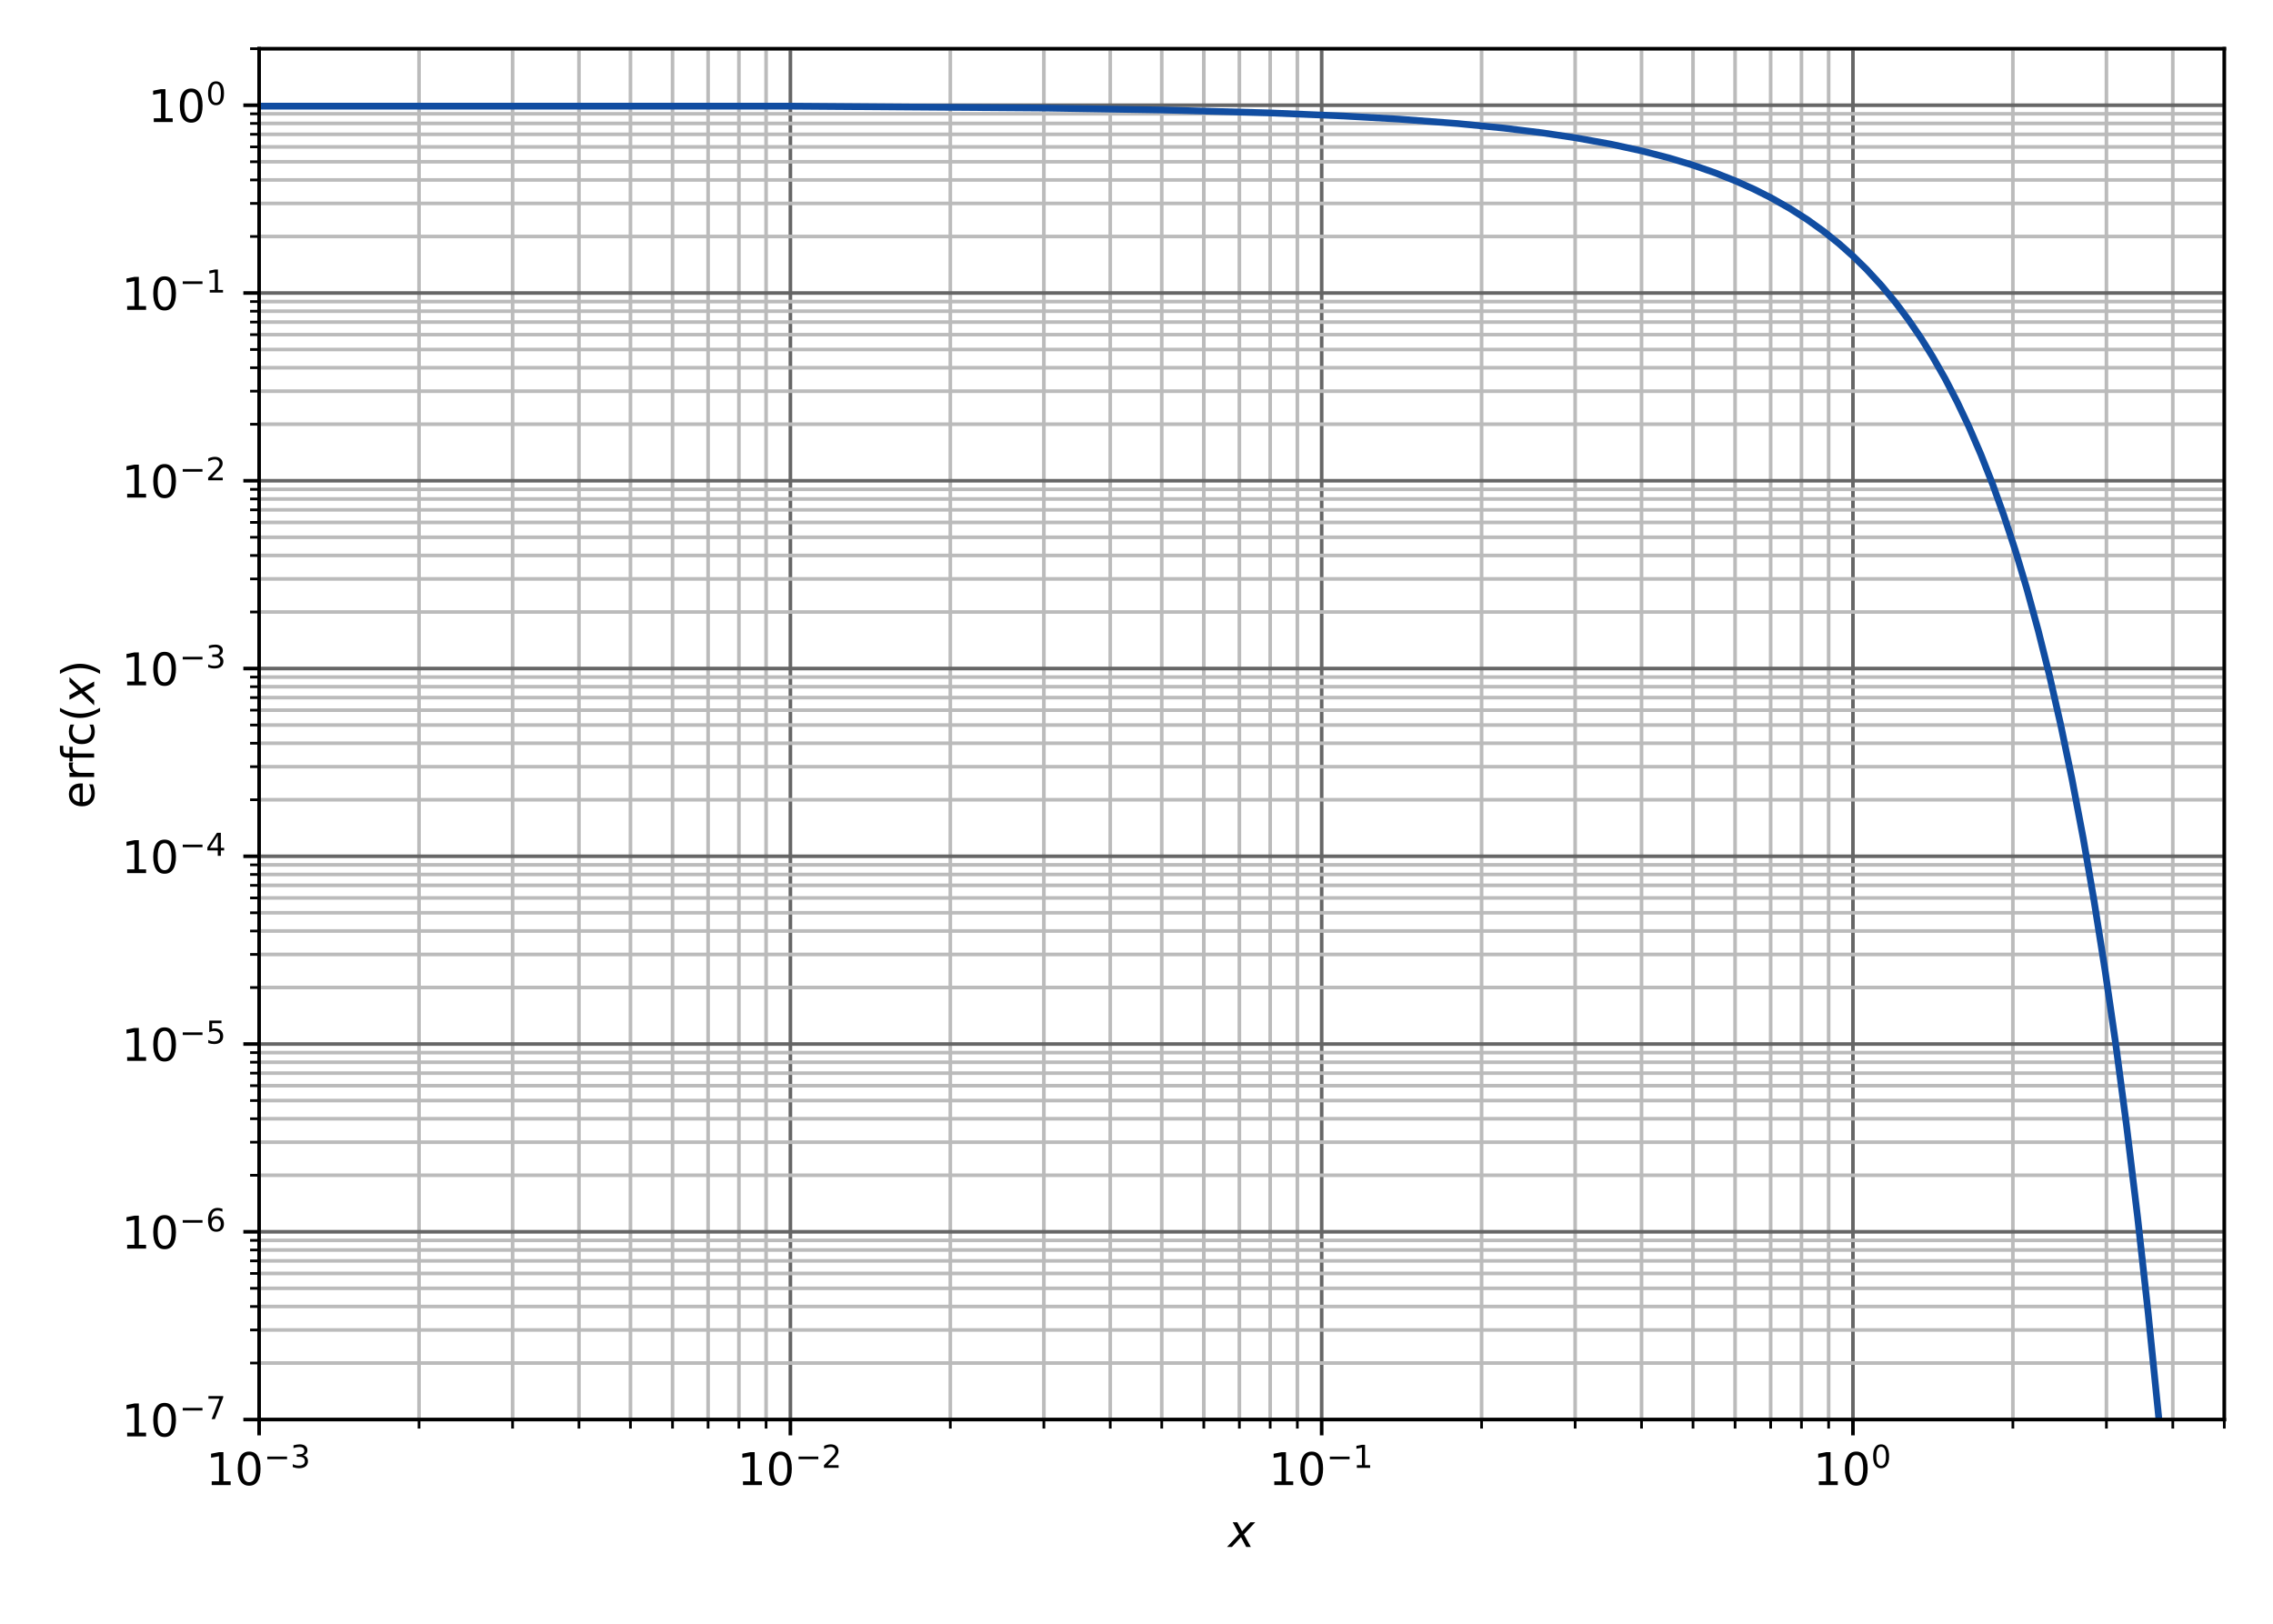 <?xml version="1.0" encoding="utf-8" standalone="no"?>
<!DOCTYPE svg PUBLIC "-//W3C//DTD SVG 1.1//EN"
  "http://www.w3.org/Graphics/SVG/1.1/DTD/svg11.dtd">
<!-- Created with matplotlib (https://matplotlib.org/) -->
<svg height="360pt" version="1.1" viewBox="0 0 504 360" width="504pt" xmlns="http://www.w3.org/2000/svg" xmlns:xlink="http://www.w3.org/1999/xlink">
 <defs>
  <style type="text/css">
*{stroke-linecap:butt;stroke-linejoin:round;}
  </style>
 </defs>
 <g id="figure_1">
  <g id="patch_1">
   <path d="M 0 360 
L 504 360 
L 504 0 
L 0 0 
z
" style="fill:#ffffff;"/>
  </g>
  <g id="axes_1">
   <g id="patch_2">
    <path d="M 57.455 314.728 
L 493.2 314.728 
L 493.2 10.8 
L 57.455 10.8 
z
" style="fill:#ffffff;"/>
   </g>
   <g id="matplotlib.axis_1">
    <g id="xtick_1">
     <g id="line2d_1">
      <path clip-path="url(#p4cf71126bf)" d="M 57.455 314.728 
L 57.455 10.8 
" style="fill:none;stroke:#666666;stroke-linecap:square;stroke-width:0.8;"/>
     </g>
     <g id="line2d_2">
      <defs>
       <path d="M 0 0 
L 0 3.5 
" id="m3e584df726" style="stroke:#000000;stroke-width:0.8;"/>
      </defs>
      <g>
       <use style="stroke:#000000;stroke-width:0.8;" x="57.455" xlink:href="#m3e584df726" y="314.728"/>
      </g>
     </g>
     <g id="text_1">
      <!-- $\mathdefault{10^{-3}}$ -->
      <defs>
       <path d="M 12.406 8.297 
L 28.516 8.297 
L 28.516 63.922 
L 10.984 60.406 
L 10.984 69.391 
L 28.422 72.906 
L 38.281 72.906 
L 38.281 8.297 
L 54.391 8.297 
L 54.391 0 
L 12.406 0 
z
" id="DejaVuSans-49"/>
       <path d="M 31.781 66.406 
Q 24.172 66.406 20.328 58.906 
Q 16.5 51.422 16.5 36.375 
Q 16.5 21.391 20.328 13.891 
Q 24.172 6.391 31.781 6.391 
Q 39.453 6.391 43.281 13.891 
Q 47.125 21.391 47.125 36.375 
Q 47.125 51.422 43.281 58.906 
Q 39.453 66.406 31.781 66.406 
z
M 31.781 74.219 
Q 44.047 74.219 50.516 64.516 
Q 56.984 54.828 56.984 36.375 
Q 56.984 17.969 50.516 8.266 
Q 44.047 -1.422 31.781 -1.422 
Q 19.531 -1.422 13.062 8.266 
Q 6.594 17.969 6.594 36.375 
Q 6.594 54.828 13.062 64.516 
Q 19.531 74.219 31.781 74.219 
z
" id="DejaVuSans-48"/>
       <path d="M 10.594 35.5 
L 73.188 35.5 
L 73.188 27.203 
L 10.594 27.203 
z
" id="DejaVuSans-8722"/>
       <path d="M 40.578 39.312 
Q 47.656 37.797 51.625 33 
Q 55.609 28.219 55.609 21.188 
Q 55.609 10.406 48.188 4.484 
Q 40.766 -1.422 27.094 -1.422 
Q 22.516 -1.422 17.656 -0.516 
Q 12.797 0.391 7.625 2.203 
L 7.625 11.719 
Q 11.719 9.328 16.594 8.109 
Q 21.484 6.891 26.812 6.891 
Q 36.078 6.891 40.938 10.547 
Q 45.797 14.203 45.797 21.188 
Q 45.797 27.641 41.281 31.266 
Q 36.766 34.906 28.719 34.906 
L 20.219 34.906 
L 20.219 43.016 
L 29.109 43.016 
Q 36.375 43.016 40.234 45.922 
Q 44.094 48.828 44.094 54.297 
Q 44.094 59.906 40.109 62.906 
Q 36.141 65.922 28.719 65.922 
Q 24.656 65.922 20.016 65.031 
Q 15.375 64.156 9.812 62.312 
L 9.812 71.094 
Q 15.438 72.656 20.344 73.438 
Q 25.25 74.219 29.594 74.219 
Q 40.828 74.219 47.359 69.109 
Q 53.906 64.016 53.906 55.328 
Q 53.906 49.266 50.438 45.094 
Q 46.969 40.922 40.578 39.312 
z
" id="DejaVuSans-51"/>
      </defs>
      <g transform="translate(45.705 329.326)scale(0.1 -0.1)">
       <use transform="translate(0 0.766)" xlink:href="#DejaVuSans-49"/>
       <use transform="translate(63.623 0.766)" xlink:href="#DejaVuSans-48"/>
       <use transform="translate(128.203 39.047)scale(0.7)" xlink:href="#DejaVuSans-8722"/>
       <use transform="translate(186.855 39.047)scale(0.7)" xlink:href="#DejaVuSans-51"/>
      </g>
     </g>
    </g>
    <g id="xtick_2">
     <g id="line2d_3">
      <path clip-path="url(#p4cf71126bf)" d="M 175.257 314.728 
L 175.257 10.8 
" style="fill:none;stroke:#666666;stroke-linecap:square;stroke-width:0.8;"/>
     </g>
     <g id="line2d_4">
      <g>
       <use style="stroke:#000000;stroke-width:0.8;" x="175.257" xlink:href="#m3e584df726" y="314.728"/>
      </g>
     </g>
     <g id="text_2">
      <!-- $\mathdefault{10^{-2}}$ -->
      <defs>
       <path d="M 19.188 8.297 
L 53.609 8.297 
L 53.609 0 
L 7.328 0 
L 7.328 8.297 
Q 12.938 14.109 22.625 23.891 
Q 32.328 33.688 34.812 36.531 
Q 39.547 41.844 41.422 45.531 
Q 43.312 49.219 43.312 52.781 
Q 43.312 58.594 39.234 62.25 
Q 35.156 65.922 28.609 65.922 
Q 23.969 65.922 18.812 64.312 
Q 13.672 62.703 7.812 59.422 
L 7.812 69.391 
Q 13.766 71.781 18.938 73 
Q 24.125 74.219 28.422 74.219 
Q 39.75 74.219 46.484 68.547 
Q 53.219 62.891 53.219 53.422 
Q 53.219 48.922 51.531 44.891 
Q 49.859 40.875 45.406 35.406 
Q 44.188 33.984 37.641 27.219 
Q 31.109 20.453 19.188 8.297 
z
" id="DejaVuSans-50"/>
      </defs>
      <g transform="translate(163.507 329.326)scale(0.1 -0.1)">
       <use transform="translate(0 0.766)" xlink:href="#DejaVuSans-49"/>
       <use transform="translate(63.623 0.766)" xlink:href="#DejaVuSans-48"/>
       <use transform="translate(128.203 39.047)scale(0.7)" xlink:href="#DejaVuSans-8722"/>
       <use transform="translate(186.855 39.047)scale(0.7)" xlink:href="#DejaVuSans-50"/>
      </g>
     </g>
    </g>
    <g id="xtick_3">
     <g id="line2d_5">
      <path clip-path="url(#p4cf71126bf)" d="M 293.059 314.728 
L 293.059 10.8 
" style="fill:none;stroke:#666666;stroke-linecap:square;stroke-width:0.8;"/>
     </g>
     <g id="line2d_6">
      <g>
       <use style="stroke:#000000;stroke-width:0.8;" x="293.059" xlink:href="#m3e584df726" y="314.728"/>
      </g>
     </g>
     <g id="text_3">
      <!-- $\mathdefault{10^{-1}}$ -->
      <g transform="translate(281.309 329.326)scale(0.1 -0.1)">
       <use transform="translate(0 0.684)" xlink:href="#DejaVuSans-49"/>
       <use transform="translate(63.623 0.684)" xlink:href="#DejaVuSans-48"/>
       <use transform="translate(128.203 38.966)scale(0.7)" xlink:href="#DejaVuSans-8722"/>
       <use transform="translate(186.855 38.966)scale(0.7)" xlink:href="#DejaVuSans-49"/>
      </g>
     </g>
    </g>
    <g id="xtick_4">
     <g id="line2d_7">
      <path clip-path="url(#p4cf71126bf)" d="M 410.86 314.728 
L 410.86 10.8 
" style="fill:none;stroke:#666666;stroke-linecap:square;stroke-width:0.8;"/>
     </g>
     <g id="line2d_8">
      <g>
       <use style="stroke:#000000;stroke-width:0.8;" x="410.86" xlink:href="#m3e584df726" y="314.728"/>
      </g>
     </g>
     <g id="text_4">
      <!-- $\mathdefault{10^{0}}$ -->
      <g transform="translate(402.06 329.326)scale(0.1 -0.1)">
       <use transform="translate(0 0.766)" xlink:href="#DejaVuSans-49"/>
       <use transform="translate(63.623 0.766)" xlink:href="#DejaVuSans-48"/>
       <use transform="translate(128.203 39.047)scale(0.7)" xlink:href="#DejaVuSans-48"/>
      </g>
     </g>
    </g>
    <g id="xtick_5">
     <g id="line2d_9">
      <path clip-path="url(#p4cf71126bf)" d="M 92.917 314.728 
L 92.917 10.8 
" style="fill:none;stroke:#bbbbbb;stroke-linecap:square;stroke-width:0.8;"/>
     </g>
     <g id="line2d_10">
      <defs>
       <path d="M 0 0 
L 0 2 
" id="m728f384224" style="stroke:#000000;stroke-width:0.6;"/>
      </defs>
      <g>
       <use style="stroke:#000000;stroke-width:0.6;" x="92.917" xlink:href="#m728f384224" y="314.728"/>
      </g>
     </g>
    </g>
    <g id="xtick_6">
     <g id="line2d_11">
      <path clip-path="url(#p4cf71126bf)" d="M 113.661 314.728 
L 113.661 10.8 
" style="fill:none;stroke:#bbbbbb;stroke-linecap:square;stroke-width:0.8;"/>
     </g>
     <g id="line2d_12">
      <g>
       <use style="stroke:#000000;stroke-width:0.6;" x="113.661" xlink:href="#m728f384224" y="314.728"/>
      </g>
     </g>
    </g>
    <g id="xtick_7">
     <g id="line2d_13">
      <path clip-path="url(#p4cf71126bf)" d="M 128.379 314.728 
L 128.379 10.8 
" style="fill:none;stroke:#bbbbbb;stroke-linecap:square;stroke-width:0.8;"/>
     </g>
     <g id="line2d_14">
      <g>
       <use style="stroke:#000000;stroke-width:0.6;" x="128.379" xlink:href="#m728f384224" y="314.728"/>
      </g>
     </g>
    </g>
    <g id="xtick_8">
     <g id="line2d_15">
      <path clip-path="url(#p4cf71126bf)" d="M 139.795 314.728 
L 139.795 10.8 
" style="fill:none;stroke:#bbbbbb;stroke-linecap:square;stroke-width:0.8;"/>
     </g>
     <g id="line2d_16">
      <g>
       <use style="stroke:#000000;stroke-width:0.6;" x="139.795" xlink:href="#m728f384224" y="314.728"/>
      </g>
     </g>
    </g>
    <g id="xtick_9">
     <g id="line2d_17">
      <path clip-path="url(#p4cf71126bf)" d="M 149.123 314.728 
L 149.123 10.8 
" style="fill:none;stroke:#bbbbbb;stroke-linecap:square;stroke-width:0.8;"/>
     </g>
     <g id="line2d_18">
      <g>
       <use style="stroke:#000000;stroke-width:0.6;" x="149.123" xlink:href="#m728f384224" y="314.728"/>
      </g>
     </g>
    </g>
    <g id="xtick_10">
     <g id="line2d_19">
      <path clip-path="url(#p4cf71126bf)" d="M 157.009 314.728 
L 157.009 10.8 
" style="fill:none;stroke:#bbbbbb;stroke-linecap:square;stroke-width:0.8;"/>
     </g>
     <g id="line2d_20">
      <g>
       <use style="stroke:#000000;stroke-width:0.6;" x="157.009" xlink:href="#m728f384224" y="314.728"/>
      </g>
     </g>
    </g>
    <g id="xtick_11">
     <g id="line2d_21">
      <path clip-path="url(#p4cf71126bf)" d="M 163.841 314.728 
L 163.841 10.8 
" style="fill:none;stroke:#bbbbbb;stroke-linecap:square;stroke-width:0.8;"/>
     </g>
     <g id="line2d_22">
      <g>
       <use style="stroke:#000000;stroke-width:0.6;" x="163.841" xlink:href="#m728f384224" y="314.728"/>
      </g>
     </g>
    </g>
    <g id="xtick_12">
     <g id="line2d_23">
      <path clip-path="url(#p4cf71126bf)" d="M 169.867 314.728 
L 169.867 10.8 
" style="fill:none;stroke:#bbbbbb;stroke-linecap:square;stroke-width:0.8;"/>
     </g>
     <g id="line2d_24">
      <g>
       <use style="stroke:#000000;stroke-width:0.6;" x="169.867" xlink:href="#m728f384224" y="314.728"/>
      </g>
     </g>
    </g>
    <g id="xtick_13">
     <g id="line2d_25">
      <path clip-path="url(#p4cf71126bf)" d="M 210.719 314.728 
L 210.719 10.8 
" style="fill:none;stroke:#bbbbbb;stroke-linecap:square;stroke-width:0.8;"/>
     </g>
     <g id="line2d_26">
      <g>
       <use style="stroke:#000000;stroke-width:0.6;" x="210.719" xlink:href="#m728f384224" y="314.728"/>
      </g>
     </g>
    </g>
    <g id="xtick_14">
     <g id="line2d_27">
      <path clip-path="url(#p4cf71126bf)" d="M 231.463 314.728 
L 231.463 10.8 
" style="fill:none;stroke:#bbbbbb;stroke-linecap:square;stroke-width:0.8;"/>
     </g>
     <g id="line2d_28">
      <g>
       <use style="stroke:#000000;stroke-width:0.6;" x="231.463" xlink:href="#m728f384224" y="314.728"/>
      </g>
     </g>
    </g>
    <g id="xtick_15">
     <g id="line2d_29">
      <path clip-path="url(#p4cf71126bf)" d="M 246.181 314.728 
L 246.181 10.8 
" style="fill:none;stroke:#bbbbbb;stroke-linecap:square;stroke-width:0.8;"/>
     </g>
     <g id="line2d_30">
      <g>
       <use style="stroke:#000000;stroke-width:0.6;" x="246.181" xlink:href="#m728f384224" y="314.728"/>
      </g>
     </g>
    </g>
    <g id="xtick_16">
     <g id="line2d_31">
      <path clip-path="url(#p4cf71126bf)" d="M 257.597 314.728 
L 257.597 10.8 
" style="fill:none;stroke:#bbbbbb;stroke-linecap:square;stroke-width:0.8;"/>
     </g>
     <g id="line2d_32">
      <g>
       <use style="stroke:#000000;stroke-width:0.6;" x="257.597" xlink:href="#m728f384224" y="314.728"/>
      </g>
     </g>
    </g>
    <g id="xtick_17">
     <g id="line2d_33">
      <path clip-path="url(#p4cf71126bf)" d="M 266.924 314.728 
L 266.924 10.8 
" style="fill:none;stroke:#bbbbbb;stroke-linecap:square;stroke-width:0.8;"/>
     </g>
     <g id="line2d_34">
      <g>
       <use style="stroke:#000000;stroke-width:0.6;" x="266.924" xlink:href="#m728f384224" y="314.728"/>
      </g>
     </g>
    </g>
    <g id="xtick_18">
     <g id="line2d_35">
      <path clip-path="url(#p4cf71126bf)" d="M 274.811 314.728 
L 274.811 10.8 
" style="fill:none;stroke:#bbbbbb;stroke-linecap:square;stroke-width:0.8;"/>
     </g>
     <g id="line2d_36">
      <g>
       <use style="stroke:#000000;stroke-width:0.6;" x="274.811" xlink:href="#m728f384224" y="314.728"/>
      </g>
     </g>
    </g>
    <g id="xtick_19">
     <g id="line2d_37">
      <path clip-path="url(#p4cf71126bf)" d="M 281.642 314.728 
L 281.642 10.8 
" style="fill:none;stroke:#bbbbbb;stroke-linecap:square;stroke-width:0.8;"/>
     </g>
     <g id="line2d_38">
      <g>
       <use style="stroke:#000000;stroke-width:0.6;" x="281.642" xlink:href="#m728f384224" y="314.728"/>
      </g>
     </g>
    </g>
    <g id="xtick_20">
     <g id="line2d_39">
      <path clip-path="url(#p4cf71126bf)" d="M 287.668 314.728 
L 287.668 10.8 
" style="fill:none;stroke:#bbbbbb;stroke-linecap:square;stroke-width:0.8;"/>
     </g>
     <g id="line2d_40">
      <g>
       <use style="stroke:#000000;stroke-width:0.6;" x="287.668" xlink:href="#m728f384224" y="314.728"/>
      </g>
     </g>
    </g>
    <g id="xtick_21">
     <g id="line2d_41">
      <path clip-path="url(#p4cf71126bf)" d="M 328.52 314.728 
L 328.52 10.8 
" style="fill:none;stroke:#bbbbbb;stroke-linecap:square;stroke-width:0.8;"/>
     </g>
     <g id="line2d_42">
      <g>
       <use style="stroke:#000000;stroke-width:0.6;" x="328.52" xlink:href="#m728f384224" y="314.728"/>
      </g>
     </g>
    </g>
    <g id="xtick_22">
     <g id="line2d_43">
      <path clip-path="url(#p4cf71126bf)" d="M 349.264 314.728 
L 349.264 10.8 
" style="fill:none;stroke:#bbbbbb;stroke-linecap:square;stroke-width:0.8;"/>
     </g>
     <g id="line2d_44">
      <g>
       <use style="stroke:#000000;stroke-width:0.6;" x="349.264" xlink:href="#m728f384224" y="314.728"/>
      </g>
     </g>
    </g>
    <g id="xtick_23">
     <g id="line2d_45">
      <path clip-path="url(#p4cf71126bf)" d="M 363.982 314.728 
L 363.982 10.8 
" style="fill:none;stroke:#bbbbbb;stroke-linecap:square;stroke-width:0.8;"/>
     </g>
     <g id="line2d_46">
      <g>
       <use style="stroke:#000000;stroke-width:0.6;" x="363.982" xlink:href="#m728f384224" y="314.728"/>
      </g>
     </g>
    </g>
    <g id="xtick_24">
     <g id="line2d_47">
      <path clip-path="url(#p4cf71126bf)" d="M 375.398 314.728 
L 375.398 10.8 
" style="fill:none;stroke:#bbbbbb;stroke-linecap:square;stroke-width:0.8;"/>
     </g>
     <g id="line2d_48">
      <g>
       <use style="stroke:#000000;stroke-width:0.6;" x="375.398" xlink:href="#m728f384224" y="314.728"/>
      </g>
     </g>
    </g>
    <g id="xtick_25">
     <g id="line2d_49">
      <path clip-path="url(#p4cf71126bf)" d="M 384.726 314.728 
L 384.726 10.8 
" style="fill:none;stroke:#bbbbbb;stroke-linecap:square;stroke-width:0.8;"/>
     </g>
     <g id="line2d_50">
      <g>
       <use style="stroke:#000000;stroke-width:0.6;" x="384.726" xlink:href="#m728f384224" y="314.728"/>
      </g>
     </g>
    </g>
    <g id="xtick_26">
     <g id="line2d_51">
      <path clip-path="url(#p4cf71126bf)" d="M 392.613 314.728 
L 392.613 10.8 
" style="fill:none;stroke:#bbbbbb;stroke-linecap:square;stroke-width:0.8;"/>
     </g>
     <g id="line2d_52">
      <g>
       <use style="stroke:#000000;stroke-width:0.6;" x="392.613" xlink:href="#m728f384224" y="314.728"/>
      </g>
     </g>
    </g>
    <g id="xtick_27">
     <g id="line2d_53">
      <path clip-path="url(#p4cf71126bf)" d="M 399.444 314.728 
L 399.444 10.8 
" style="fill:none;stroke:#bbbbbb;stroke-linecap:square;stroke-width:0.8;"/>
     </g>
     <g id="line2d_54">
      <g>
       <use style="stroke:#000000;stroke-width:0.6;" x="399.444" xlink:href="#m728f384224" y="314.728"/>
      </g>
     </g>
    </g>
    <g id="xtick_28">
     <g id="line2d_55">
      <path clip-path="url(#p4cf71126bf)" d="M 405.47 314.728 
L 405.47 10.8 
" style="fill:none;stroke:#bbbbbb;stroke-linecap:square;stroke-width:0.8;"/>
     </g>
     <g id="line2d_56">
      <g>
       <use style="stroke:#000000;stroke-width:0.6;" x="405.47" xlink:href="#m728f384224" y="314.728"/>
      </g>
     </g>
    </g>
    <g id="xtick_29">
     <g id="line2d_57">
      <path clip-path="url(#p4cf71126bf)" d="M 446.322 314.728 
L 446.322 10.8 
" style="fill:none;stroke:#bbbbbb;stroke-linecap:square;stroke-width:0.8;"/>
     </g>
     <g id="line2d_58">
      <g>
       <use style="stroke:#000000;stroke-width:0.6;" x="446.322" xlink:href="#m728f384224" y="314.728"/>
      </g>
     </g>
    </g>
    <g id="xtick_30">
     <g id="line2d_59">
      <path clip-path="url(#p4cf71126bf)" d="M 467.066 314.728 
L 467.066 10.8 
" style="fill:none;stroke:#bbbbbb;stroke-linecap:square;stroke-width:0.8;"/>
     </g>
     <g id="line2d_60">
      <g>
       <use style="stroke:#000000;stroke-width:0.6;" x="467.066" xlink:href="#m728f384224" y="314.728"/>
      </g>
     </g>
    </g>
    <g id="xtick_31">
     <g id="line2d_61">
      <path clip-path="url(#p4cf71126bf)" d="M 481.784 314.728 
L 481.784 10.8 
" style="fill:none;stroke:#bbbbbb;stroke-linecap:square;stroke-width:0.8;"/>
     </g>
     <g id="line2d_62">
      <g>
       <use style="stroke:#000000;stroke-width:0.6;" x="481.784" xlink:href="#m728f384224" y="314.728"/>
      </g>
     </g>
    </g>
    <g id="xtick_32">
     <g id="line2d_63">
      <path clip-path="url(#p4cf71126bf)" d="M 493.2 314.728 
L 493.2 10.8 
" style="fill:none;stroke:#bbbbbb;stroke-linecap:square;stroke-width:0.8;"/>
     </g>
     <g id="line2d_64">
      <g>
       <use style="stroke:#000000;stroke-width:0.6;" x="493.2" xlink:href="#m728f384224" y="314.728"/>
      </g>
     </g>
    </g>
    <g id="text_5">
     <!-- $x$ -->
     <defs>
      <path d="M 60.016 54.688 
L 34.906 27.875 
L 50.297 0 
L 39.984 0 
L 28.422 21.688 
L 8.297 0 
L -2.594 0 
L 24.312 28.812 
L 10.016 54.688 
L 20.312 54.688 
L 30.812 34.906 
L 49.125 54.688 
z
" id="DejaVuSans-Oblique-120"/>
     </defs>
     <g transform="translate(272.328 343.005)scale(0.1 -0.1)">
      <use transform="translate(0 0.312)" xlink:href="#DejaVuSans-Oblique-120"/>
     </g>
    </g>
   </g>
   <g id="matplotlib.axis_2">
    <g id="ytick_1">
     <g id="line2d_65">
      <path clip-path="url(#p4cf71126bf)" d="M 57.455 314.728 
L 493.2 314.728 
" style="fill:none;stroke:#666666;stroke-linecap:square;stroke-width:0.8;"/>
     </g>
     <g id="line2d_66">
      <defs>
       <path d="M 0 0 
L -3.5 0 
" id="md31ec0f579" style="stroke:#000000;stroke-width:0.8;"/>
      </defs>
      <g>
       <use style="stroke:#000000;stroke-width:0.8;" x="57.455" xlink:href="#md31ec0f579" y="314.728"/>
      </g>
     </g>
     <g id="text_6">
      <!-- $\mathdefault{10^{-7}}$ -->
      <defs>
       <path d="M 8.203 72.906 
L 55.078 72.906 
L 55.078 68.703 
L 28.609 0 
L 18.312 0 
L 43.219 64.594 
L 8.203 64.594 
z
" id="DejaVuSans-55"/>
      </defs>
      <g transform="translate(26.955 318.527)scale(0.1 -0.1)">
       <use transform="translate(0 0.684)" xlink:href="#DejaVuSans-49"/>
       <use transform="translate(63.623 0.684)" xlink:href="#DejaVuSans-48"/>
       <use transform="translate(128.203 38.966)scale(0.7)" xlink:href="#DejaVuSans-8722"/>
       <use transform="translate(186.855 38.966)scale(0.7)" xlink:href="#DejaVuSans-55"/>
      </g>
     </g>
    </g>
    <g id="ytick_2">
     <g id="line2d_67">
      <path clip-path="url(#p4cf71126bf)" d="M 57.455 273.1 
L 493.2 273.1 
" style="fill:none;stroke:#666666;stroke-linecap:square;stroke-width:0.8;"/>
     </g>
     <g id="line2d_68">
      <g>
       <use style="stroke:#000000;stroke-width:0.8;" x="57.455" xlink:href="#md31ec0f579" y="273.1"/>
      </g>
     </g>
     <g id="text_7">
      <!-- $\mathdefault{10^{-6}}$ -->
      <defs>
       <path d="M 33.016 40.375 
Q 26.375 40.375 22.484 35.828 
Q 18.609 31.297 18.609 23.391 
Q 18.609 15.531 22.484 10.953 
Q 26.375 6.391 33.016 6.391 
Q 39.656 6.391 43.531 10.953 
Q 47.406 15.531 47.406 23.391 
Q 47.406 31.297 43.531 35.828 
Q 39.656 40.375 33.016 40.375 
z
M 52.594 71.297 
L 52.594 62.312 
Q 48.875 64.062 45.094 64.984 
Q 41.312 65.922 37.594 65.922 
Q 27.828 65.922 22.672 59.328 
Q 17.531 52.734 16.797 39.406 
Q 19.672 43.656 24.016 45.922 
Q 28.375 48.188 33.594 48.188 
Q 44.578 48.188 50.953 41.516 
Q 57.328 34.859 57.328 23.391 
Q 57.328 12.156 50.688 5.359 
Q 44.047 -1.422 33.016 -1.422 
Q 20.359 -1.422 13.672 8.266 
Q 6.984 17.969 6.984 36.375 
Q 6.984 53.656 15.188 63.938 
Q 23.391 74.219 37.203 74.219 
Q 40.922 74.219 44.703 73.484 
Q 48.484 72.75 52.594 71.297 
z
" id="DejaVuSans-54"/>
      </defs>
      <g transform="translate(26.955 276.899)scale(0.1 -0.1)">
       <use transform="translate(0 0.766)" xlink:href="#DejaVuSans-49"/>
       <use transform="translate(63.623 0.766)" xlink:href="#DejaVuSans-48"/>
       <use transform="translate(128.203 39.047)scale(0.7)" xlink:href="#DejaVuSans-8722"/>
       <use transform="translate(186.855 39.047)scale(0.7)" xlink:href="#DejaVuSans-54"/>
      </g>
     </g>
    </g>
    <g id="ytick_3">
     <g id="line2d_69">
      <path clip-path="url(#p4cf71126bf)" d="M 57.455 231.472 
L 493.2 231.472 
" style="fill:none;stroke:#666666;stroke-linecap:square;stroke-width:0.8;"/>
     </g>
     <g id="line2d_70">
      <g>
       <use style="stroke:#000000;stroke-width:0.8;" x="57.455" xlink:href="#md31ec0f579" y="231.472"/>
      </g>
     </g>
     <g id="text_8">
      <!-- $\mathdefault{10^{-5}}$ -->
      <defs>
       <path d="M 10.797 72.906 
L 49.516 72.906 
L 49.516 64.594 
L 19.828 64.594 
L 19.828 46.734 
Q 21.969 47.469 24.109 47.828 
Q 26.266 48.188 28.422 48.188 
Q 40.625 48.188 47.75 41.5 
Q 54.891 34.812 54.891 23.391 
Q 54.891 11.625 47.562 5.094 
Q 40.234 -1.422 26.906 -1.422 
Q 22.312 -1.422 17.547 -0.641 
Q 12.797 0.141 7.719 1.703 
L 7.719 11.625 
Q 12.109 9.234 16.797 8.062 
Q 21.484 6.891 26.703 6.891 
Q 35.156 6.891 40.078 11.328 
Q 45.016 15.766 45.016 23.391 
Q 45.016 31 40.078 35.438 
Q 35.156 39.891 26.703 39.891 
Q 22.75 39.891 18.812 39.016 
Q 14.891 38.141 10.797 36.281 
z
" id="DejaVuSans-53"/>
      </defs>
      <g transform="translate(26.955 235.271)scale(0.1 -0.1)">
       <use transform="translate(0 0.684)" xlink:href="#DejaVuSans-49"/>
       <use transform="translate(63.623 0.684)" xlink:href="#DejaVuSans-48"/>
       <use transform="translate(128.203 38.966)scale(0.7)" xlink:href="#DejaVuSans-8722"/>
       <use transform="translate(186.855 38.966)scale(0.7)" xlink:href="#DejaVuSans-53"/>
      </g>
     </g>
    </g>
    <g id="ytick_4">
     <g id="line2d_71">
      <path clip-path="url(#p4cf71126bf)" d="M 57.455 189.844 
L 493.2 189.844 
" style="fill:none;stroke:#666666;stroke-linecap:square;stroke-width:0.8;"/>
     </g>
     <g id="line2d_72">
      <g>
       <use style="stroke:#000000;stroke-width:0.8;" x="57.455" xlink:href="#md31ec0f579" y="189.844"/>
      </g>
     </g>
     <g id="text_9">
      <!-- $\mathdefault{10^{-4}}$ -->
      <defs>
       <path d="M 37.797 64.312 
L 12.891 25.391 
L 37.797 25.391 
z
M 35.203 72.906 
L 47.609 72.906 
L 47.609 25.391 
L 58.016 25.391 
L 58.016 17.188 
L 47.609 17.188 
L 47.609 0 
L 37.797 0 
L 37.797 17.188 
L 4.891 17.188 
L 4.891 26.703 
z
" id="DejaVuSans-52"/>
      </defs>
      <g transform="translate(26.955 193.643)scale(0.1 -0.1)">
       <use transform="translate(0 0.684)" xlink:href="#DejaVuSans-49"/>
       <use transform="translate(63.623 0.684)" xlink:href="#DejaVuSans-48"/>
       <use transform="translate(128.203 38.966)scale(0.7)" xlink:href="#DejaVuSans-8722"/>
       <use transform="translate(186.855 38.966)scale(0.7)" xlink:href="#DejaVuSans-52"/>
      </g>
     </g>
    </g>
    <g id="ytick_5">
     <g id="line2d_73">
      <path clip-path="url(#p4cf71126bf)" d="M 57.455 148.216 
L 493.2 148.216 
" style="fill:none;stroke:#666666;stroke-linecap:square;stroke-width:0.8;"/>
     </g>
     <g id="line2d_74">
      <g>
       <use style="stroke:#000000;stroke-width:0.8;" x="57.455" xlink:href="#md31ec0f579" y="148.216"/>
      </g>
     </g>
     <g id="text_10">
      <!-- $\mathdefault{10^{-3}}$ -->
      <g transform="translate(26.955 152.015)scale(0.1 -0.1)">
       <use transform="translate(0 0.766)" xlink:href="#DejaVuSans-49"/>
       <use transform="translate(63.623 0.766)" xlink:href="#DejaVuSans-48"/>
       <use transform="translate(128.203 39.047)scale(0.7)" xlink:href="#DejaVuSans-8722"/>
       <use transform="translate(186.855 39.047)scale(0.7)" xlink:href="#DejaVuSans-51"/>
      </g>
     </g>
    </g>
    <g id="ytick_6">
     <g id="line2d_75">
      <path clip-path="url(#p4cf71126bf)" d="M 57.455 106.588 
L 493.2 106.588 
" style="fill:none;stroke:#666666;stroke-linecap:square;stroke-width:0.8;"/>
     </g>
     <g id="line2d_76">
      <g>
       <use style="stroke:#000000;stroke-width:0.8;" x="57.455" xlink:href="#md31ec0f579" y="106.588"/>
      </g>
     </g>
     <g id="text_11">
      <!-- $\mathdefault{10^{-2}}$ -->
      <g transform="translate(26.955 110.387)scale(0.1 -0.1)">
       <use transform="translate(0 0.766)" xlink:href="#DejaVuSans-49"/>
       <use transform="translate(63.623 0.766)" xlink:href="#DejaVuSans-48"/>
       <use transform="translate(128.203 39.047)scale(0.7)" xlink:href="#DejaVuSans-8722"/>
       <use transform="translate(186.855 39.047)scale(0.7)" xlink:href="#DejaVuSans-50"/>
      </g>
     </g>
    </g>
    <g id="ytick_7">
     <g id="line2d_77">
      <path clip-path="url(#p4cf71126bf)" d="M 57.455 64.959 
L 493.2 64.959 
" style="fill:none;stroke:#666666;stroke-linecap:square;stroke-width:0.8;"/>
     </g>
     <g id="line2d_78">
      <g>
       <use style="stroke:#000000;stroke-width:0.8;" x="57.455" xlink:href="#md31ec0f579" y="64.959"/>
      </g>
     </g>
     <g id="text_12">
      <!-- $\mathdefault{10^{-1}}$ -->
      <g transform="translate(26.955 68.759)scale(0.1 -0.1)">
       <use transform="translate(0 0.684)" xlink:href="#DejaVuSans-49"/>
       <use transform="translate(63.623 0.684)" xlink:href="#DejaVuSans-48"/>
       <use transform="translate(128.203 38.966)scale(0.7)" xlink:href="#DejaVuSans-8722"/>
       <use transform="translate(186.855 38.966)scale(0.7)" xlink:href="#DejaVuSans-49"/>
      </g>
     </g>
    </g>
    <g id="ytick_8">
     <g id="line2d_79">
      <path clip-path="url(#p4cf71126bf)" d="M 57.455 23.331 
L 493.2 23.331 
" style="fill:none;stroke:#666666;stroke-linecap:square;stroke-width:0.8;"/>
     </g>
     <g id="line2d_80">
      <g>
       <use style="stroke:#000000;stroke-width:0.8;" x="57.455" xlink:href="#md31ec0f579" y="23.331"/>
      </g>
     </g>
     <g id="text_13">
      <!-- $\mathdefault{10^{0}}$ -->
      <g transform="translate(32.855 27.131)scale(0.1 -0.1)">
       <use transform="translate(0 0.766)" xlink:href="#DejaVuSans-49"/>
       <use transform="translate(63.623 0.766)" xlink:href="#DejaVuSans-48"/>
       <use transform="translate(128.203 39.047)scale(0.7)" xlink:href="#DejaVuSans-48"/>
      </g>
     </g>
    </g>
    <g id="ytick_9">
     <g id="line2d_81">
      <path clip-path="url(#p4cf71126bf)" d="M 57.455 302.197 
L 493.2 302.197 
" style="fill:none;stroke:#bbbbbb;stroke-linecap:square;stroke-width:0.8;"/>
     </g>
     <g id="line2d_82">
      <defs>
       <path d="M 0 0 
L -2 0 
" id="ma73c6c13f5" style="stroke:#000000;stroke-width:0.6;"/>
      </defs>
      <g>
       <use style="stroke:#000000;stroke-width:0.6;" x="57.455" xlink:href="#ma73c6c13f5" y="302.197"/>
      </g>
     </g>
    </g>
    <g id="ytick_10">
     <g id="line2d_83">
      <path clip-path="url(#p4cf71126bf)" d="M 57.455 294.866 
L 493.2 294.866 
" style="fill:none;stroke:#bbbbbb;stroke-linecap:square;stroke-width:0.8;"/>
     </g>
     <g id="line2d_84">
      <g>
       <use style="stroke:#000000;stroke-width:0.6;" x="57.455" xlink:href="#ma73c6c13f5" y="294.866"/>
      </g>
     </g>
    </g>
    <g id="ytick_11">
     <g id="line2d_85">
      <path clip-path="url(#p4cf71126bf)" d="M 57.455 289.665 
L 493.2 289.665 
" style="fill:none;stroke:#bbbbbb;stroke-linecap:square;stroke-width:0.8;"/>
     </g>
     <g id="line2d_86">
      <g>
       <use style="stroke:#000000;stroke-width:0.6;" x="57.455" xlink:href="#ma73c6c13f5" y="289.665"/>
      </g>
     </g>
    </g>
    <g id="ytick_12">
     <g id="line2d_87">
      <path clip-path="url(#p4cf71126bf)" d="M 57.455 285.631 
L 493.2 285.631 
" style="fill:none;stroke:#bbbbbb;stroke-linecap:square;stroke-width:0.8;"/>
     </g>
     <g id="line2d_88">
      <g>
       <use style="stroke:#000000;stroke-width:0.6;" x="57.455" xlink:href="#ma73c6c13f5" y="285.631"/>
      </g>
     </g>
    </g>
    <g id="ytick_13">
     <g id="line2d_89">
      <path clip-path="url(#p4cf71126bf)" d="M 57.455 282.335 
L 493.2 282.335 
" style="fill:none;stroke:#bbbbbb;stroke-linecap:square;stroke-width:0.8;"/>
     </g>
     <g id="line2d_90">
      <g>
       <use style="stroke:#000000;stroke-width:0.6;" x="57.455" xlink:href="#ma73c6c13f5" y="282.335"/>
      </g>
     </g>
    </g>
    <g id="ytick_14">
     <g id="line2d_91">
      <path clip-path="url(#p4cf71126bf)" d="M 57.455 279.548 
L 493.2 279.548 
" style="fill:none;stroke:#bbbbbb;stroke-linecap:square;stroke-width:0.8;"/>
     </g>
     <g id="line2d_92">
      <g>
       <use style="stroke:#000000;stroke-width:0.6;" x="57.455" xlink:href="#ma73c6c13f5" y="279.548"/>
      </g>
     </g>
    </g>
    <g id="ytick_15">
     <g id="line2d_93">
      <path clip-path="url(#p4cf71126bf)" d="M 57.455 277.134 
L 493.2 277.134 
" style="fill:none;stroke:#bbbbbb;stroke-linecap:square;stroke-width:0.8;"/>
     </g>
     <g id="line2d_94">
      <g>
       <use style="stroke:#000000;stroke-width:0.6;" x="57.455" xlink:href="#ma73c6c13f5" y="277.134"/>
      </g>
     </g>
    </g>
    <g id="ytick_16">
     <g id="line2d_95">
      <path clip-path="url(#p4cf71126bf)" d="M 57.455 275.005 
L 493.2 275.005 
" style="fill:none;stroke:#bbbbbb;stroke-linecap:square;stroke-width:0.8;"/>
     </g>
     <g id="line2d_96">
      <g>
       <use style="stroke:#000000;stroke-width:0.6;" x="57.455" xlink:href="#ma73c6c13f5" y="275.005"/>
      </g>
     </g>
    </g>
    <g id="ytick_17">
     <g id="line2d_97">
      <path clip-path="url(#p4cf71126bf)" d="M 57.455 260.569 
L 493.2 260.569 
" style="fill:none;stroke:#bbbbbb;stroke-linecap:square;stroke-width:0.8;"/>
     </g>
     <g id="line2d_98">
      <g>
       <use style="stroke:#000000;stroke-width:0.6;" x="57.455" xlink:href="#ma73c6c13f5" y="260.569"/>
      </g>
     </g>
    </g>
    <g id="ytick_18">
     <g id="line2d_99">
      <path clip-path="url(#p4cf71126bf)" d="M 57.455 253.238 
L 493.2 253.238 
" style="fill:none;stroke:#bbbbbb;stroke-linecap:square;stroke-width:0.8;"/>
     </g>
     <g id="line2d_100">
      <g>
       <use style="stroke:#000000;stroke-width:0.6;" x="57.455" xlink:href="#ma73c6c13f5" y="253.238"/>
      </g>
     </g>
    </g>
    <g id="ytick_19">
     <g id="line2d_101">
      <path clip-path="url(#p4cf71126bf)" d="M 57.455 248.037 
L 493.2 248.037 
" style="fill:none;stroke:#bbbbbb;stroke-linecap:square;stroke-width:0.8;"/>
     </g>
     <g id="line2d_102">
      <g>
       <use style="stroke:#000000;stroke-width:0.6;" x="57.455" xlink:href="#ma73c6c13f5" y="248.037"/>
      </g>
     </g>
    </g>
    <g id="ytick_20">
     <g id="line2d_103">
      <path clip-path="url(#p4cf71126bf)" d="M 57.455 244.003 
L 493.2 244.003 
" style="fill:none;stroke:#bbbbbb;stroke-linecap:square;stroke-width:0.8;"/>
     </g>
     <g id="line2d_104">
      <g>
       <use style="stroke:#000000;stroke-width:0.6;" x="57.455" xlink:href="#ma73c6c13f5" y="244.003"/>
      </g>
     </g>
    </g>
    <g id="ytick_21">
     <g id="line2d_105">
      <path clip-path="url(#p4cf71126bf)" d="M 57.455 240.707 
L 493.2 240.707 
" style="fill:none;stroke:#bbbbbb;stroke-linecap:square;stroke-width:0.8;"/>
     </g>
     <g id="line2d_106">
      <g>
       <use style="stroke:#000000;stroke-width:0.6;" x="57.455" xlink:href="#ma73c6c13f5" y="240.707"/>
      </g>
     </g>
    </g>
    <g id="ytick_22">
     <g id="line2d_107">
      <path clip-path="url(#p4cf71126bf)" d="M 57.455 237.92 
L 493.2 237.92 
" style="fill:none;stroke:#bbbbbb;stroke-linecap:square;stroke-width:0.8;"/>
     </g>
     <g id="line2d_108">
      <g>
       <use style="stroke:#000000;stroke-width:0.6;" x="57.455" xlink:href="#ma73c6c13f5" y="237.92"/>
      </g>
     </g>
    </g>
    <g id="ytick_23">
     <g id="line2d_109">
      <path clip-path="url(#p4cf71126bf)" d="M 57.455 235.506 
L 493.2 235.506 
" style="fill:none;stroke:#bbbbbb;stroke-linecap:square;stroke-width:0.8;"/>
     </g>
     <g id="line2d_110">
      <g>
       <use style="stroke:#000000;stroke-width:0.6;" x="57.455" xlink:href="#ma73c6c13f5" y="235.506"/>
      </g>
     </g>
    </g>
    <g id="ytick_24">
     <g id="line2d_111">
      <path clip-path="url(#p4cf71126bf)" d="M 57.455 233.377 
L 493.2 233.377 
" style="fill:none;stroke:#bbbbbb;stroke-linecap:square;stroke-width:0.8;"/>
     </g>
     <g id="line2d_112">
      <g>
       <use style="stroke:#000000;stroke-width:0.6;" x="57.455" xlink:href="#ma73c6c13f5" y="233.377"/>
      </g>
     </g>
    </g>
    <g id="ytick_25">
     <g id="line2d_113">
      <path clip-path="url(#p4cf71126bf)" d="M 57.455 218.94 
L 493.2 218.94 
" style="fill:none;stroke:#bbbbbb;stroke-linecap:square;stroke-width:0.8;"/>
     </g>
     <g id="line2d_114">
      <g>
       <use style="stroke:#000000;stroke-width:0.6;" x="57.455" xlink:href="#ma73c6c13f5" y="218.94"/>
      </g>
     </g>
    </g>
    <g id="ytick_26">
     <g id="line2d_115">
      <path clip-path="url(#p4cf71126bf)" d="M 57.455 211.61 
L 493.2 211.61 
" style="fill:none;stroke:#bbbbbb;stroke-linecap:square;stroke-width:0.8;"/>
     </g>
     <g id="line2d_116">
      <g>
       <use style="stroke:#000000;stroke-width:0.6;" x="57.455" xlink:href="#ma73c6c13f5" y="211.61"/>
      </g>
     </g>
    </g>
    <g id="ytick_27">
     <g id="line2d_117">
      <path clip-path="url(#p4cf71126bf)" d="M 57.455 206.409 
L 493.2 206.409 
" style="fill:none;stroke:#bbbbbb;stroke-linecap:square;stroke-width:0.8;"/>
     </g>
     <g id="line2d_118">
      <g>
       <use style="stroke:#000000;stroke-width:0.6;" x="57.455" xlink:href="#ma73c6c13f5" y="206.409"/>
      </g>
     </g>
    </g>
    <g id="ytick_28">
     <g id="line2d_119">
      <path clip-path="url(#p4cf71126bf)" d="M 57.455 202.375 
L 493.2 202.375 
" style="fill:none;stroke:#bbbbbb;stroke-linecap:square;stroke-width:0.8;"/>
     </g>
     <g id="line2d_120">
      <g>
       <use style="stroke:#000000;stroke-width:0.6;" x="57.455" xlink:href="#ma73c6c13f5" y="202.375"/>
      </g>
     </g>
    </g>
    <g id="ytick_29">
     <g id="line2d_121">
      <path clip-path="url(#p4cf71126bf)" d="M 57.455 199.079 
L 493.2 199.079 
" style="fill:none;stroke:#bbbbbb;stroke-linecap:square;stroke-width:0.8;"/>
     </g>
     <g id="line2d_122">
      <g>
       <use style="stroke:#000000;stroke-width:0.6;" x="57.455" xlink:href="#ma73c6c13f5" y="199.079"/>
      </g>
     </g>
    </g>
    <g id="ytick_30">
     <g id="line2d_123">
      <path clip-path="url(#p4cf71126bf)" d="M 57.455 196.292 
L 493.2 196.292 
" style="fill:none;stroke:#bbbbbb;stroke-linecap:square;stroke-width:0.8;"/>
     </g>
     <g id="line2d_124">
      <g>
       <use style="stroke:#000000;stroke-width:0.6;" x="57.455" xlink:href="#ma73c6c13f5" y="196.292"/>
      </g>
     </g>
    </g>
    <g id="ytick_31">
     <g id="line2d_125">
      <path clip-path="url(#p4cf71126bf)" d="M 57.455 193.878 
L 493.2 193.878 
" style="fill:none;stroke:#bbbbbb;stroke-linecap:square;stroke-width:0.8;"/>
     </g>
     <g id="line2d_126">
      <g>
       <use style="stroke:#000000;stroke-width:0.6;" x="57.455" xlink:href="#ma73c6c13f5" y="193.878"/>
      </g>
     </g>
    </g>
    <g id="ytick_32">
     <g id="line2d_127">
      <path clip-path="url(#p4cf71126bf)" d="M 57.455 191.749 
L 493.2 191.749 
" style="fill:none;stroke:#bbbbbb;stroke-linecap:square;stroke-width:0.8;"/>
     </g>
     <g id="line2d_128">
      <g>
       <use style="stroke:#000000;stroke-width:0.6;" x="57.455" xlink:href="#ma73c6c13f5" y="191.749"/>
      </g>
     </g>
    </g>
    <g id="ytick_33">
     <g id="line2d_129">
      <path clip-path="url(#p4cf71126bf)" d="M 57.455 177.312 
L 493.2 177.312 
" style="fill:none;stroke:#bbbbbb;stroke-linecap:square;stroke-width:0.8;"/>
     </g>
     <g id="line2d_130">
      <g>
       <use style="stroke:#000000;stroke-width:0.6;" x="57.455" xlink:href="#ma73c6c13f5" y="177.312"/>
      </g>
     </g>
    </g>
    <g id="ytick_34">
     <g id="line2d_131">
      <path clip-path="url(#p4cf71126bf)" d="M 57.455 169.982 
L 493.2 169.982 
" style="fill:none;stroke:#bbbbbb;stroke-linecap:square;stroke-width:0.8;"/>
     </g>
     <g id="line2d_132">
      <g>
       <use style="stroke:#000000;stroke-width:0.6;" x="57.455" xlink:href="#ma73c6c13f5" y="169.982"/>
      </g>
     </g>
    </g>
    <g id="ytick_35">
     <g id="line2d_133">
      <path clip-path="url(#p4cf71126bf)" d="M 57.455 164.781 
L 493.2 164.781 
" style="fill:none;stroke:#bbbbbb;stroke-linecap:square;stroke-width:0.8;"/>
     </g>
     <g id="line2d_134">
      <g>
       <use style="stroke:#000000;stroke-width:0.6;" x="57.455" xlink:href="#ma73c6c13f5" y="164.781"/>
      </g>
     </g>
    </g>
    <g id="ytick_36">
     <g id="line2d_135">
      <path clip-path="url(#p4cf71126bf)" d="M 57.455 160.747 
L 493.2 160.747 
" style="fill:none;stroke:#bbbbbb;stroke-linecap:square;stroke-width:0.8;"/>
     </g>
     <g id="line2d_136">
      <g>
       <use style="stroke:#000000;stroke-width:0.6;" x="57.455" xlink:href="#ma73c6c13f5" y="160.747"/>
      </g>
     </g>
    </g>
    <g id="ytick_37">
     <g id="line2d_137">
      <path clip-path="url(#p4cf71126bf)" d="M 57.455 157.451 
L 493.2 157.451 
" style="fill:none;stroke:#bbbbbb;stroke-linecap:square;stroke-width:0.8;"/>
     </g>
     <g id="line2d_138">
      <g>
       <use style="stroke:#000000;stroke-width:0.6;" x="57.455" xlink:href="#ma73c6c13f5" y="157.451"/>
      </g>
     </g>
    </g>
    <g id="ytick_38">
     <g id="line2d_139">
      <path clip-path="url(#p4cf71126bf)" d="M 57.455 154.664 
L 493.2 154.664 
" style="fill:none;stroke:#bbbbbb;stroke-linecap:square;stroke-width:0.8;"/>
     </g>
     <g id="line2d_140">
      <g>
       <use style="stroke:#000000;stroke-width:0.6;" x="57.455" xlink:href="#ma73c6c13f5" y="154.664"/>
      </g>
     </g>
    </g>
    <g id="ytick_39">
     <g id="line2d_141">
      <path clip-path="url(#p4cf71126bf)" d="M 57.455 152.25 
L 493.2 152.25 
" style="fill:none;stroke:#bbbbbb;stroke-linecap:square;stroke-width:0.8;"/>
     </g>
     <g id="line2d_142">
      <g>
       <use style="stroke:#000000;stroke-width:0.6;" x="57.455" xlink:href="#ma73c6c13f5" y="152.25"/>
      </g>
     </g>
    </g>
    <g id="ytick_40">
     <g id="line2d_143">
      <path clip-path="url(#p4cf71126bf)" d="M 57.455 150.12 
L 493.2 150.12 
" style="fill:none;stroke:#bbbbbb;stroke-linecap:square;stroke-width:0.8;"/>
     </g>
     <g id="line2d_144">
      <g>
       <use style="stroke:#000000;stroke-width:0.6;" x="57.455" xlink:href="#ma73c6c13f5" y="150.12"/>
      </g>
     </g>
    </g>
    <g id="ytick_41">
     <g id="line2d_145">
      <path clip-path="url(#p4cf71126bf)" d="M 57.455 135.684 
L 493.2 135.684 
" style="fill:none;stroke:#bbbbbb;stroke-linecap:square;stroke-width:0.8;"/>
     </g>
     <g id="line2d_146">
      <g>
       <use style="stroke:#000000;stroke-width:0.6;" x="57.455" xlink:href="#ma73c6c13f5" y="135.684"/>
      </g>
     </g>
    </g>
    <g id="ytick_42">
     <g id="line2d_147">
      <path clip-path="url(#p4cf71126bf)" d="M 57.455 128.354 
L 493.2 128.354 
" style="fill:none;stroke:#bbbbbb;stroke-linecap:square;stroke-width:0.8;"/>
     </g>
     <g id="line2d_148">
      <g>
       <use style="stroke:#000000;stroke-width:0.6;" x="57.455" xlink:href="#ma73c6c13f5" y="128.354"/>
      </g>
     </g>
    </g>
    <g id="ytick_43">
     <g id="line2d_149">
      <path clip-path="url(#p4cf71126bf)" d="M 57.455 123.153 
L 493.2 123.153 
" style="fill:none;stroke:#bbbbbb;stroke-linecap:square;stroke-width:0.8;"/>
     </g>
     <g id="line2d_150">
      <g>
       <use style="stroke:#000000;stroke-width:0.6;" x="57.455" xlink:href="#ma73c6c13f5" y="123.153"/>
      </g>
     </g>
    </g>
    <g id="ytick_44">
     <g id="line2d_151">
      <path clip-path="url(#p4cf71126bf)" d="M 57.455 119.119 
L 493.2 119.119 
" style="fill:none;stroke:#bbbbbb;stroke-linecap:square;stroke-width:0.8;"/>
     </g>
     <g id="line2d_152">
      <g>
       <use style="stroke:#000000;stroke-width:0.6;" x="57.455" xlink:href="#ma73c6c13f5" y="119.119"/>
      </g>
     </g>
    </g>
    <g id="ytick_45">
     <g id="line2d_153">
      <path clip-path="url(#p4cf71126bf)" d="M 57.455 115.823 
L 493.2 115.823 
" style="fill:none;stroke:#bbbbbb;stroke-linecap:square;stroke-width:0.8;"/>
     </g>
     <g id="line2d_154">
      <g>
       <use style="stroke:#000000;stroke-width:0.6;" x="57.455" xlink:href="#ma73c6c13f5" y="115.823"/>
      </g>
     </g>
    </g>
    <g id="ytick_46">
     <g id="line2d_155">
      <path clip-path="url(#p4cf71126bf)" d="M 57.455 113.036 
L 493.2 113.036 
" style="fill:none;stroke:#bbbbbb;stroke-linecap:square;stroke-width:0.8;"/>
     </g>
     <g id="line2d_156">
      <g>
       <use style="stroke:#000000;stroke-width:0.6;" x="57.455" xlink:href="#ma73c6c13f5" y="113.036"/>
      </g>
     </g>
    </g>
    <g id="ytick_47">
     <g id="line2d_157">
      <path clip-path="url(#p4cf71126bf)" d="M 57.455 110.622 
L 493.2 110.622 
" style="fill:none;stroke:#bbbbbb;stroke-linecap:square;stroke-width:0.8;"/>
     </g>
     <g id="line2d_158">
      <g>
       <use style="stroke:#000000;stroke-width:0.6;" x="57.455" xlink:href="#ma73c6c13f5" y="110.622"/>
      </g>
     </g>
    </g>
    <g id="ytick_48">
     <g id="line2d_159">
      <path clip-path="url(#p4cf71126bf)" d="M 57.455 108.492 
L 493.2 108.492 
" style="fill:none;stroke:#bbbbbb;stroke-linecap:square;stroke-width:0.8;"/>
     </g>
     <g id="line2d_160">
      <g>
       <use style="stroke:#000000;stroke-width:0.6;" x="57.455" xlink:href="#ma73c6c13f5" y="108.492"/>
      </g>
     </g>
    </g>
    <g id="ytick_49">
     <g id="line2d_161">
      <path clip-path="url(#p4cf71126bf)" d="M 57.455 94.056 
L 493.2 94.056 
" style="fill:none;stroke:#bbbbbb;stroke-linecap:square;stroke-width:0.8;"/>
     </g>
     <g id="line2d_162">
      <g>
       <use style="stroke:#000000;stroke-width:0.6;" x="57.455" xlink:href="#ma73c6c13f5" y="94.056"/>
      </g>
     </g>
    </g>
    <g id="ytick_50">
     <g id="line2d_163">
      <path clip-path="url(#p4cf71126bf)" d="M 57.455 86.726 
L 493.2 86.726 
" style="fill:none;stroke:#bbbbbb;stroke-linecap:square;stroke-width:0.8;"/>
     </g>
     <g id="line2d_164">
      <g>
       <use style="stroke:#000000;stroke-width:0.6;" x="57.455" xlink:href="#ma73c6c13f5" y="86.726"/>
      </g>
     </g>
    </g>
    <g id="ytick_51">
     <g id="line2d_165">
      <path clip-path="url(#p4cf71126bf)" d="M 57.455 81.525 
L 493.2 81.525 
" style="fill:none;stroke:#bbbbbb;stroke-linecap:square;stroke-width:0.8;"/>
     </g>
     <g id="line2d_166">
      <g>
       <use style="stroke:#000000;stroke-width:0.6;" x="57.455" xlink:href="#ma73c6c13f5" y="81.525"/>
      </g>
     </g>
    </g>
    <g id="ytick_52">
     <g id="line2d_167">
      <path clip-path="url(#p4cf71126bf)" d="M 57.455 77.491 
L 493.2 77.491 
" style="fill:none;stroke:#bbbbbb;stroke-linecap:square;stroke-width:0.8;"/>
     </g>
     <g id="line2d_168">
      <g>
       <use style="stroke:#000000;stroke-width:0.6;" x="57.455" xlink:href="#ma73c6c13f5" y="77.491"/>
      </g>
     </g>
    </g>
    <g id="ytick_53">
     <g id="line2d_169">
      <path clip-path="url(#p4cf71126bf)" d="M 57.455 74.195 
L 493.2 74.195 
" style="fill:none;stroke:#bbbbbb;stroke-linecap:square;stroke-width:0.8;"/>
     </g>
     <g id="line2d_170">
      <g>
       <use style="stroke:#000000;stroke-width:0.6;" x="57.455" xlink:href="#ma73c6c13f5" y="74.195"/>
      </g>
     </g>
    </g>
    <g id="ytick_54">
     <g id="line2d_171">
      <path clip-path="url(#p4cf71126bf)" d="M 57.455 71.408 
L 493.2 71.408 
" style="fill:none;stroke:#bbbbbb;stroke-linecap:square;stroke-width:0.8;"/>
     </g>
     <g id="line2d_172">
      <g>
       <use style="stroke:#000000;stroke-width:0.6;" x="57.455" xlink:href="#ma73c6c13f5" y="71.408"/>
      </g>
     </g>
    </g>
    <g id="ytick_55">
     <g id="line2d_173">
      <path clip-path="url(#p4cf71126bf)" d="M 57.455 68.994 
L 493.2 68.994 
" style="fill:none;stroke:#bbbbbb;stroke-linecap:square;stroke-width:0.8;"/>
     </g>
     <g id="line2d_174">
      <g>
       <use style="stroke:#000000;stroke-width:0.6;" x="57.455" xlink:href="#ma73c6c13f5" y="68.994"/>
      </g>
     </g>
    </g>
    <g id="ytick_56">
     <g id="line2d_175">
      <path clip-path="url(#p4cf71126bf)" d="M 57.455 66.864 
L 493.2 66.864 
" style="fill:none;stroke:#bbbbbb;stroke-linecap:square;stroke-width:0.8;"/>
     </g>
     <g id="line2d_176">
      <g>
       <use style="stroke:#000000;stroke-width:0.6;" x="57.455" xlink:href="#ma73c6c13f5" y="66.864"/>
      </g>
     </g>
    </g>
    <g id="ytick_57">
     <g id="line2d_177">
      <path clip-path="url(#p4cf71126bf)" d="M 57.455 52.428 
L 493.2 52.428 
" style="fill:none;stroke:#bbbbbb;stroke-linecap:square;stroke-width:0.8;"/>
     </g>
     <g id="line2d_178">
      <g>
       <use style="stroke:#000000;stroke-width:0.6;" x="57.455" xlink:href="#ma73c6c13f5" y="52.428"/>
      </g>
     </g>
    </g>
    <g id="ytick_58">
     <g id="line2d_179">
      <path clip-path="url(#p4cf71126bf)" d="M 57.455 45.098 
L 493.2 45.098 
" style="fill:none;stroke:#bbbbbb;stroke-linecap:square;stroke-width:0.8;"/>
     </g>
     <g id="line2d_180">
      <g>
       <use style="stroke:#000000;stroke-width:0.6;" x="57.455" xlink:href="#ma73c6c13f5" y="45.098"/>
      </g>
     </g>
    </g>
    <g id="ytick_59">
     <g id="line2d_181">
      <path clip-path="url(#p4cf71126bf)" d="M 57.455 39.897 
L 493.2 39.897 
" style="fill:none;stroke:#bbbbbb;stroke-linecap:square;stroke-width:0.8;"/>
     </g>
     <g id="line2d_182">
      <g>
       <use style="stroke:#000000;stroke-width:0.6;" x="57.455" xlink:href="#ma73c6c13f5" y="39.897"/>
      </g>
     </g>
    </g>
    <g id="ytick_60">
     <g id="line2d_183">
      <path clip-path="url(#p4cf71126bf)" d="M 57.455 35.863 
L 493.2 35.863 
" style="fill:none;stroke:#bbbbbb;stroke-linecap:square;stroke-width:0.8;"/>
     </g>
     <g id="line2d_184">
      <g>
       <use style="stroke:#000000;stroke-width:0.6;" x="57.455" xlink:href="#ma73c6c13f5" y="35.863"/>
      </g>
     </g>
    </g>
    <g id="ytick_61">
     <g id="line2d_185">
      <path clip-path="url(#p4cf71126bf)" d="M 57.455 32.566 
L 493.2 32.566 
" style="fill:none;stroke:#bbbbbb;stroke-linecap:square;stroke-width:0.8;"/>
     </g>
     <g id="line2d_186">
      <g>
       <use style="stroke:#000000;stroke-width:0.6;" x="57.455" xlink:href="#ma73c6c13f5" y="32.566"/>
      </g>
     </g>
    </g>
    <g id="ytick_62">
     <g id="line2d_187">
      <path clip-path="url(#p4cf71126bf)" d="M 57.455 29.78 
L 493.2 29.78 
" style="fill:none;stroke:#bbbbbb;stroke-linecap:square;stroke-width:0.8;"/>
     </g>
     <g id="line2d_188">
      <g>
       <use style="stroke:#000000;stroke-width:0.6;" x="57.455" xlink:href="#ma73c6c13f5" y="29.78"/>
      </g>
     </g>
    </g>
    <g id="ytick_63">
     <g id="line2d_189">
      <path clip-path="url(#p4cf71126bf)" d="M 57.455 27.365 
L 493.2 27.365 
" style="fill:none;stroke:#bbbbbb;stroke-linecap:square;stroke-width:0.8;"/>
     </g>
     <g id="line2d_190">
      <g>
       <use style="stroke:#000000;stroke-width:0.6;" x="57.455" xlink:href="#ma73c6c13f5" y="27.365"/>
      </g>
     </g>
    </g>
    <g id="ytick_64">
     <g id="line2d_191">
      <path clip-path="url(#p4cf71126bf)" d="M 57.455 25.236 
L 493.2 25.236 
" style="fill:none;stroke:#bbbbbb;stroke-linecap:square;stroke-width:0.8;"/>
     </g>
     <g id="line2d_192">
      <g>
       <use style="stroke:#000000;stroke-width:0.6;" x="57.455" xlink:href="#ma73c6c13f5" y="25.236"/>
      </g>
     </g>
    </g>
    <g id="ytick_65">
     <g id="line2d_193">
      <path clip-path="url(#p4cf71126bf)" d="M 57.455 10.8 
L 493.2 10.8 
" style="fill:none;stroke:#bbbbbb;stroke-linecap:square;stroke-width:0.8;"/>
     </g>
     <g id="line2d_194">
      <g>
       <use style="stroke:#000000;stroke-width:0.6;" x="57.455" xlink:href="#ma73c6c13f5" y="10.8"/>
      </g>
     </g>
    </g>
    <g id="text_14">
     <!-- $\mathrm{erfc}(x)$ -->
     <defs>
      <path d="M 56.203 29.594 
L 56.203 25.203 
L 14.891 25.203 
Q 15.484 15.922 20.484 11.062 
Q 25.484 6.203 34.422 6.203 
Q 39.594 6.203 44.453 7.469 
Q 49.312 8.734 54.109 11.281 
L 54.109 2.781 
Q 49.266 0.734 44.188 -0.344 
Q 39.109 -1.422 33.891 -1.422 
Q 20.797 -1.422 13.156 6.188 
Q 5.516 13.812 5.516 26.812 
Q 5.516 40.234 12.766 48.109 
Q 20.016 56 32.328 56 
Q 43.359 56 49.781 48.891 
Q 56.203 41.797 56.203 29.594 
z
M 47.219 32.234 
Q 47.125 39.594 43.094 43.984 
Q 39.062 48.391 32.422 48.391 
Q 24.906 48.391 20.391 44.141 
Q 15.875 39.891 15.188 32.172 
z
" id="DejaVuSans-101"/>
      <path d="M 41.109 46.297 
Q 39.594 47.172 37.812 47.578 
Q 36.031 48 33.891 48 
Q 26.266 48 22.188 43.047 
Q 18.109 38.094 18.109 28.812 
L 18.109 0 
L 9.078 0 
L 9.078 54.688 
L 18.109 54.688 
L 18.109 46.188 
Q 20.953 51.172 25.484 53.578 
Q 30.031 56 36.531 56 
Q 37.453 56 38.578 55.875 
Q 39.703 55.766 41.062 55.516 
z
" id="DejaVuSans-114"/>
      <path d="M 37.109 75.984 
L 37.109 68.5 
L 28.516 68.5 
Q 23.688 68.5 21.797 66.547 
Q 19.922 64.594 19.922 59.516 
L 19.922 54.688 
L 34.719 54.688 
L 34.719 47.703 
L 19.922 47.703 
L 19.922 0 
L 10.891 0 
L 10.891 47.703 
L 2.297 47.703 
L 2.297 54.688 
L 10.891 54.688 
L 10.891 58.5 
Q 10.891 67.625 15.141 71.797 
Q 19.391 75.984 28.609 75.984 
z
" id="DejaVuSans-102"/>
      <path d="M 48.781 52.594 
L 48.781 44.188 
Q 44.969 46.297 41.141 47.344 
Q 37.312 48.391 33.406 48.391 
Q 24.656 48.391 19.812 42.844 
Q 14.984 37.312 14.984 27.297 
Q 14.984 17.281 19.812 11.734 
Q 24.656 6.203 33.406 6.203 
Q 37.312 6.203 41.141 7.25 
Q 44.969 8.297 48.781 10.406 
L 48.781 2.094 
Q 45.016 0.344 40.984 -0.531 
Q 36.969 -1.422 32.422 -1.422 
Q 20.062 -1.422 12.781 6.344 
Q 5.516 14.109 5.516 27.297 
Q 5.516 40.672 12.859 48.328 
Q 20.219 56 33.016 56 
Q 37.156 56 41.109 55.141 
Q 45.062 54.297 48.781 52.594 
z
" id="DejaVuSans-99"/>
      <path d="M 31 75.875 
Q 24.469 64.656 21.281 53.656 
Q 18.109 42.672 18.109 31.391 
Q 18.109 20.125 21.312 9.062 
Q 24.516 -2 31 -13.188 
L 23.188 -13.188 
Q 15.875 -1.703 12.234 9.375 
Q 8.594 20.453 8.594 31.391 
Q 8.594 42.281 12.203 53.312 
Q 15.828 64.359 23.188 75.875 
z
" id="DejaVuSans-40"/>
      <path d="M 8.016 75.875 
L 15.828 75.875 
Q 23.141 64.359 26.781 53.312 
Q 30.422 42.281 30.422 31.391 
Q 30.422 20.453 26.781 9.375 
Q 23.141 -1.703 15.828 -13.188 
L 8.016 -13.188 
Q 14.5 -2 17.703 9.062 
Q 20.906 20.125 20.906 31.391 
Q 20.906 42.672 17.703 53.656 
Q 14.5 64.656 8.016 75.875 
z
" id="DejaVuSans-41"/>
     </defs>
     <g transform="translate(20.876 179.314)rotate(-90)scale(0.1 -0.1)">
      <use transform="translate(0 0.016)" xlink:href="#DejaVuSans-101"/>
      <use transform="translate(61.523 0.016)" xlink:href="#DejaVuSans-114"/>
      <use transform="translate(102.637 0.016)" xlink:href="#DejaVuSans-102"/>
      <use transform="translate(137.842 0.016)" xlink:href="#DejaVuSans-99"/>
      <use transform="translate(192.822 0.016)" xlink:href="#DejaVuSans-40"/>
      <use transform="translate(231.836 0.016)" xlink:href="#DejaVuSans-Oblique-120"/>
      <use transform="translate(291.016 0.016)" xlink:href="#DejaVuSans-41"/>
     </g>
    </g>
   </g>
   <g id="line2d_195">
    <path clip-path="url(#p4cf71126bf)" d="M -1 23.536 
L 175.308 23.537 
L 231.514 23.954 
L 257.648 24.381 
L 281.694 25.04 
L 297.986 25.72 
L 310.324 26.421 
L 323.181 27.391 
L 333.448 28.401 
L 341.994 29.451 
L 349.315 30.543 
L 357.202 31.966 
L 364.033 33.455 
L 370.059 35.011 
L 375.45 36.636 
L 380.326 38.33 
L 384.777 40.094 
L 388.872 41.928 
L 392.664 43.834 
L 396.871 46.218 
L 400.759 48.706 
L 404.371 51.302 
L 407.746 54.005 
L 410.911 56.818 
L 413.892 59.74 
L 417.164 63.29 
L 420.239 66.992 
L 423.14 70.848 
L 425.885 74.859 
L 428.49 79.026 
L 431.313 83.98 
L 433.989 89.142 
L 436.531 94.512 
L 439.248 100.803 
L 441.829 107.362 
L 444.285 114.188 
L 446.882 122.09 
L 449.354 130.327 
L 451.942 139.777 
L 454.406 149.636 
L 456.964 160.861 
L 459.401 172.578 
L 461.916 185.828 
L 464.313 199.66 
L 466.775 215.209 
L 469.124 231.437 
L 471.526 249.582 
L 473.97 269.801 
L 476.302 290.916 
L 478.669 314.334 
L 481.062 340.238 
L 482.834 361 
L 482.834 361 
" style="fill:none;stroke:#114da1;stroke-linecap:square;stroke-width:1.5;"/>
   </g>
   <g id="patch_3">
    <path d="M 57.455 314.728 
L 57.455 10.8 
" style="fill:none;stroke:#000000;stroke-linecap:square;stroke-linejoin:miter;stroke-width:0.8;"/>
   </g>
   <g id="patch_4">
    <path d="M 493.2 314.728 
L 493.2 10.8 
" style="fill:none;stroke:#000000;stroke-linecap:square;stroke-linejoin:miter;stroke-width:0.8;"/>
   </g>
   <g id="patch_5">
    <path d="M 57.455 314.728 
L 493.2 314.728 
" style="fill:none;stroke:#000000;stroke-linecap:square;stroke-linejoin:miter;stroke-width:0.8;"/>
   </g>
   <g id="patch_6">
    <path d="M 57.455 10.8 
L 493.2 10.8 
" style="fill:none;stroke:#000000;stroke-linecap:square;stroke-linejoin:miter;stroke-width:0.8;"/>
   </g>
  </g>
 </g>
 <defs>
  <clipPath id="p4cf71126bf">
   <rect height="303.928" width="435.745" x="57.455" y="10.8"/>
  </clipPath>
 </defs>
</svg>
